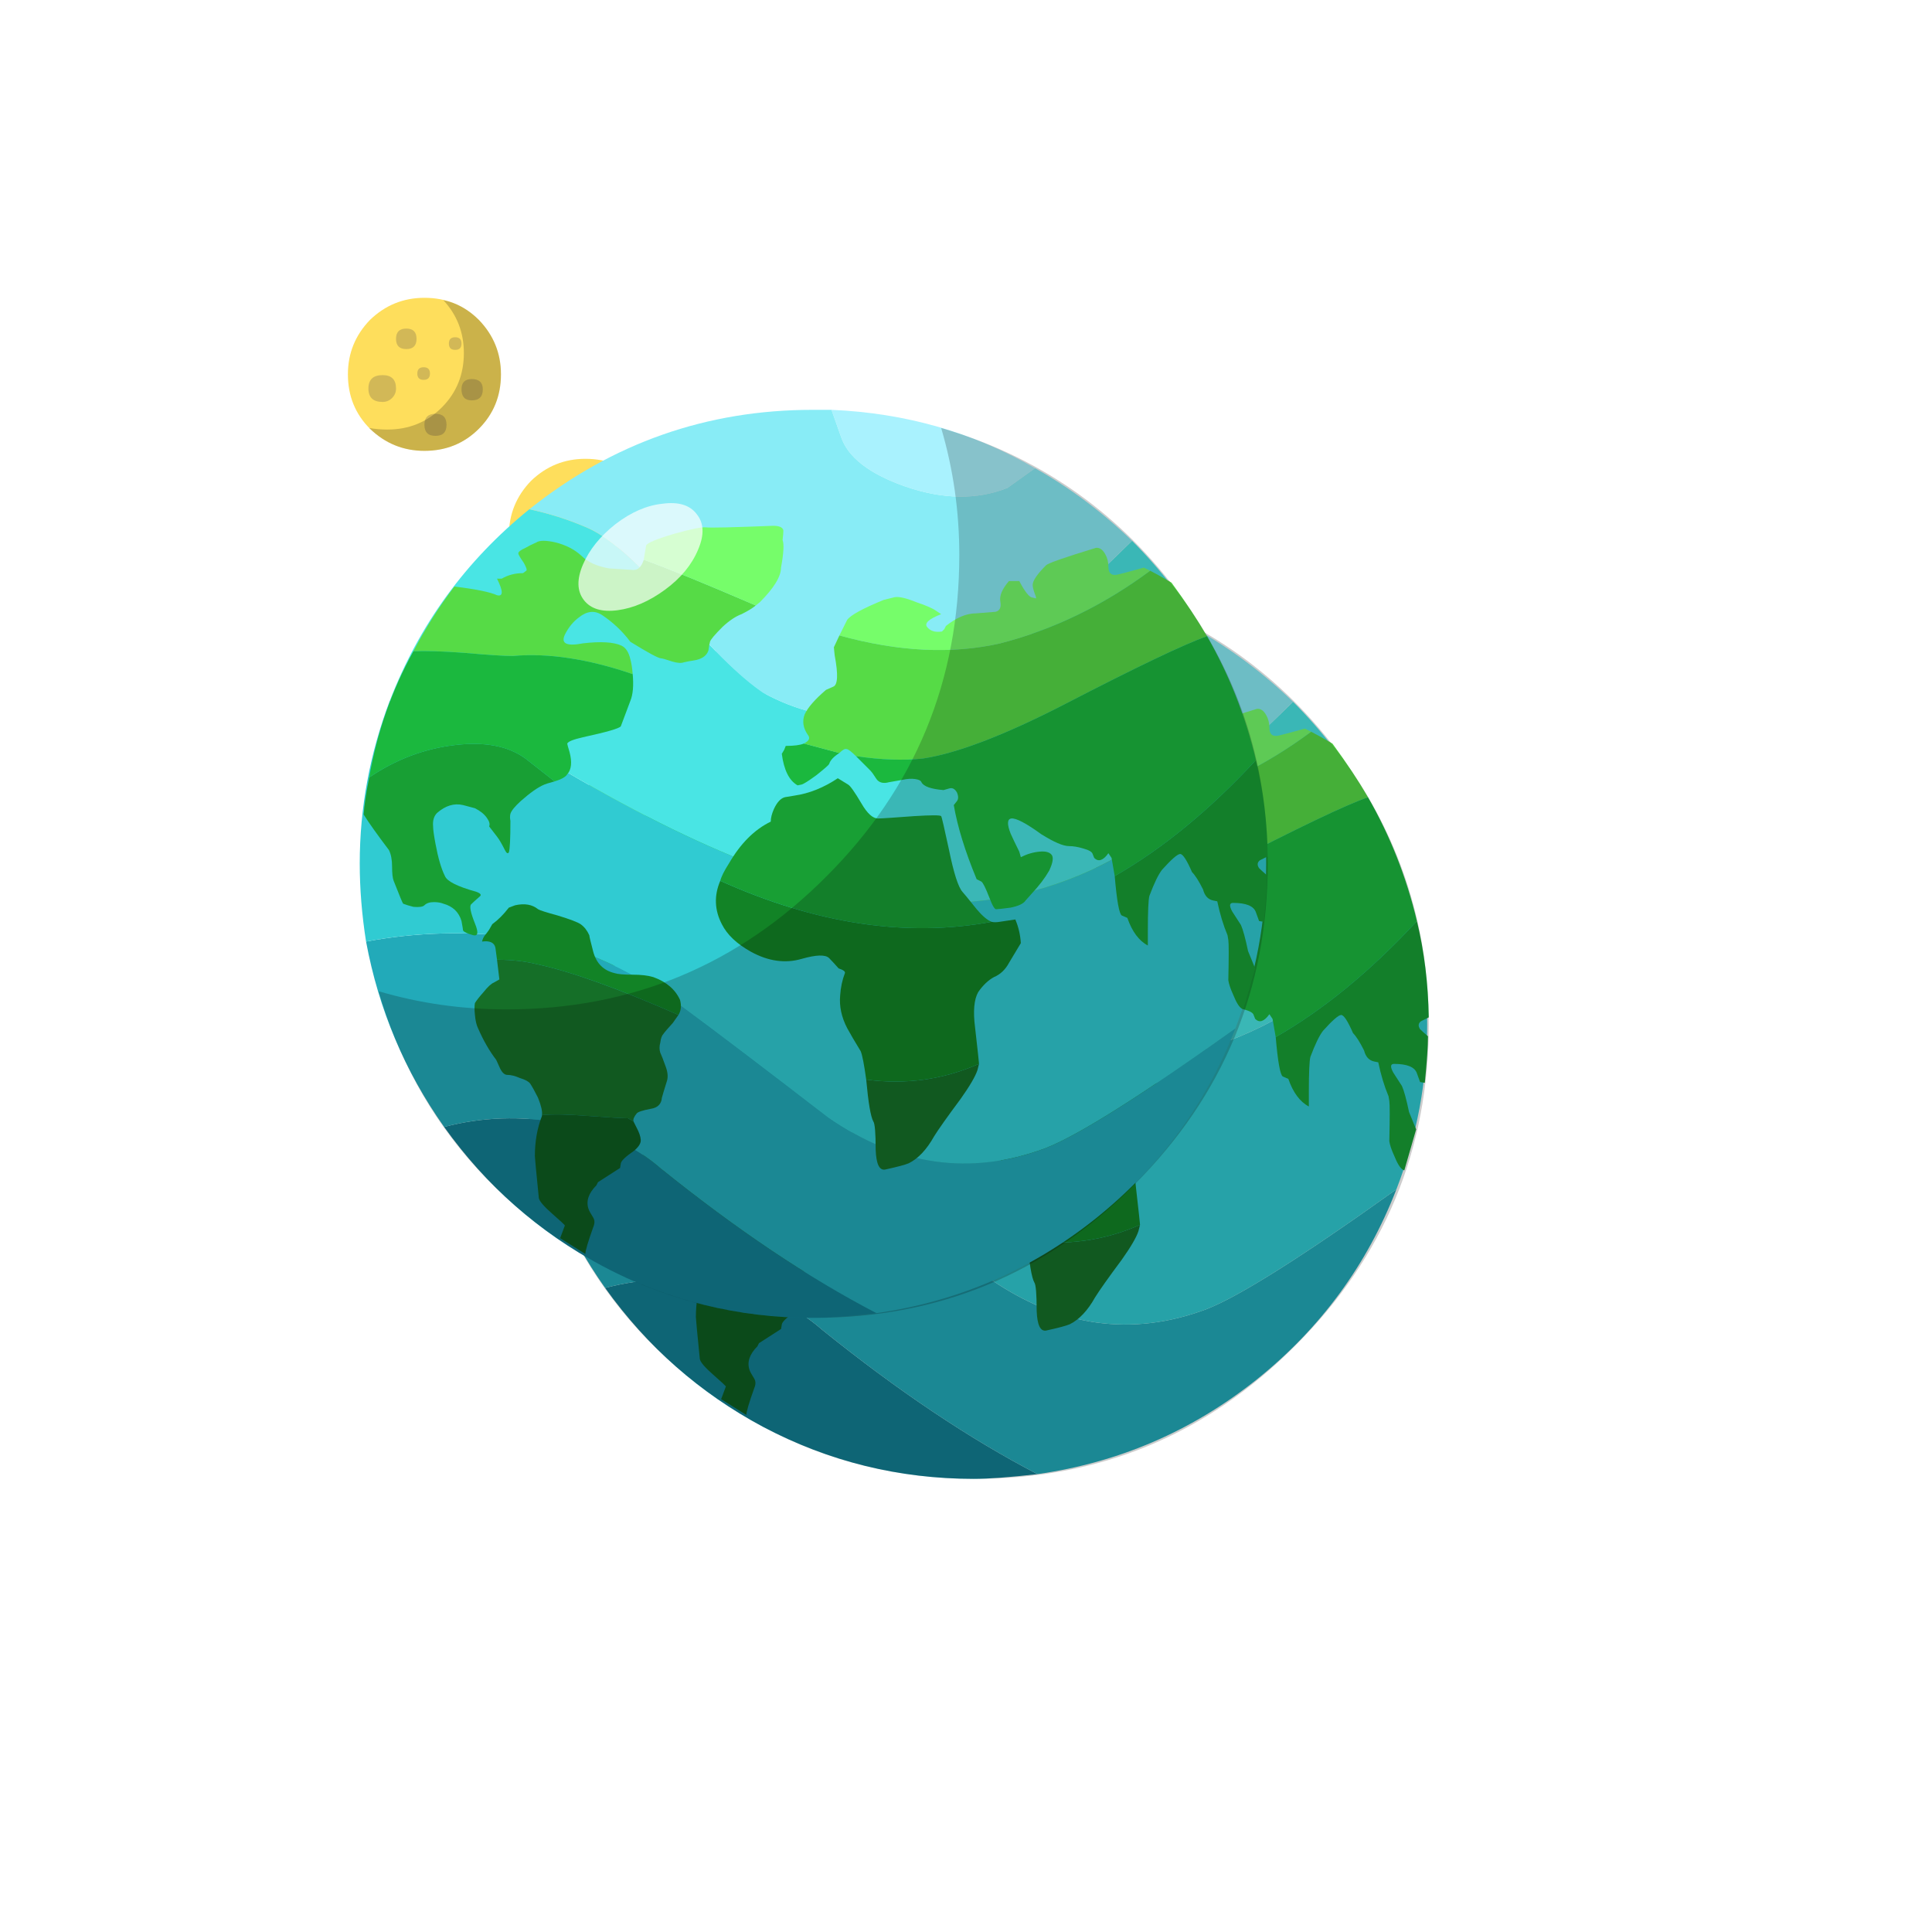 ﻿<?xml version="1.0" encoding="utf-8"?>
<svg version="1.1" xmlns:xlink="http://www.w3.org/1999/xlink" width="60px" height="60px" xmlns="http://www.w3.org/2000/svg">
  <defs>
    <path d="M 0 0  L 1024 0  L 1024 1024  L 0 1024  Z " fill-rule="evenodd" fill="black" id="path119" />
    <clipPath id="clip120">
      <use xlink:href="#path119" />
    </clipPath>
    <defs>
      <g id="Layer0_0_MEMBER_0_MEMBER_0_FILL">
        <path fill="#FEDE5C" stroke="none" d=" M 201.35 33.7 Q 201.35 31.7 199.95 30.25 198.55 28.85 196.5 28.85 194.5 28.85 193.05 30.25 191.65 31.7 191.65 33.7 191.65 35.75 193.05 37.15 194.5 38.55 196.5 38.55 198.55 38.55 199.95 37.15 201.35 35.75 201.35 33.7 Z" />
      </g>
      <g id="Layer0_0_MEMBER_0_MEMBER_1_FILL">
        <path fill="#D2B857" stroke="none" d=" M 252.75 18.45 Q 252.75 17.8 252.1 17.8 251.45 17.8 251.45 18.45 251.45 19.1 252.1 19.1 252.75 19.1 252.75 18.45 Z" />
      </g>
      <g id="Layer0_0_MEMBER_0_MEMBER_2_FILL">
        <path fill="#D2B857" stroke="none" d=" M 251.45 21.6 Q 251.45 20.75 250.6 20.75 249.7 20.75 249.7 21.6 249.7 22.45 250.6 22.45 250.95 22.45 251.2 22.2 251.45 21.95 251.45 21.6 Z" />
      </g>
      <g id="Layer0_0_MEMBER_0_MEMBER_3_FILL">
        <path fill="#D2B857" stroke="none" d=" M 256.95 21.65 Q 256.95 21 256.25 21 255.6 21 255.6 21.65 255.6 22.35 256.25 22.35 256.95 22.35 256.95 21.65 Z" />
      </g>
      <g id="Layer0_0_MEMBER_0_MEMBER_4_FILL">
        <path fill="#D2B857" stroke="none" d=" M 254.65 23.9 Q 254.65 23.2 253.95 23.2 253.25 23.2 253.25 23.9 253.25 24.6 253.95 24.6 254.65 24.6 254.65 23.9 Z" />
      </g>
      <g id="Layer0_0_MEMBER_0_MEMBER_5_FILL">
        <path fill="#D2B857" stroke="none" d=" M 255.6 18.75 Q 255.6 18.35 255.2 18.35 254.8 18.35 254.8 18.75 254.8 19.15 255.2 19.15 255.6 19.15 255.6 18.75 Z" />
      </g>
      <g id="Layer0_0_MEMBER_0_MEMBER_6_FILL">
        <path fill="#D2B857" stroke="none" d=" M 253.6 20.65 Q 253.6 20.25 253.2 20.25 252.8 20.25 252.8 20.65 252.8 21.05 253.2 21.05 253.6 21.05 253.6 20.65 Z" />
      </g>
      <g id="Layer0_0_MEMBER_1_FILL">
        <path fill="#000000" fill-opacity="0.2" stroke="none" d=" M 320.15 49.25 Q 320.15 47.25 318.75 45.8 317.75 44.8 316.5 44.55 317.8 45.95 317.8 47.9 317.8 49.95 316.4 51.35 315 52.75 312.95 52.75 312.35 52.75 311.8 52.65 L 311.85 52.7 Q 313.3 54.1 315.3 54.1 317.35 54.1 318.75 52.7 320.15 51.3 320.15 49.25 Z" />
      </g>
      <g id="Layer0_0_MEMBER_2_FILL">
        <path fill="#117E92" stroke="none" d=" M 261.9 68.15 Q 258.1 67.45 254.5 68.4 258.5 74 264.5 77.2 270.75 80.5 277.85 80.5 279.3 80.5 281.9 80.2 275.45 76.85 268.25 71.05 265.75 68.85 261.9 68.15 Z" />
      </g>
      <g id="Layer0_0_MEMBER_3_FILL">
        <path fill="#22AAB9" stroke="none" d=" M 268.25 71.05 Q 275.45 76.85 281.9 80.2 289.65 79.1 295.8 74.2 301.85 69.35 304.65 62.15 295.7 68.55 292.6 69.75 285.5 72.4 278.85 67.8 272.75 63.1 269.7 60.85 264.25 56.9 259.3 56.4 254.35 55.75 249.55 56.65 250.75 63.1 254.5 68.4 258.1 67.45 261.9 68.15 265.75 68.85 268.25 71.05 Z" />
      </g>
      <g id="Layer0_0_MEMBER_4_FILL">
        <path fill="#30CBD2" stroke="none" d=" M 305.6 44.2 L 304.85 45 Q 294.9 56.05 281.45 53.85 271.85 52.3 256.85 42.55 254.55 41 251.05 41.4 249.15 46.45 249.15 51.7 249.15 54.1 249.55 56.65 254.35 55.75 259.3 56.4 264.25 56.9 269.7 60.85 272.75 63.1 278.85 67.8 285.5 72.4 292.6 69.75 295.7 68.55 304.65 62.15 306.6 57.1 306.6 51.7 306.6 47.9 305.6 44.2 Z" />
      </g>
      <g id="Layer0_0_MEMBER_5_FILL">
        <path fill="#49E5E4" stroke="none" d=" M 298.1 31.25 Q 290.65 38.55 287.4 40.4 280.85 44.2 274.75 40.9 272.5 39.4 268.8 35 265.55 31.2 263.4 30.35 261.75 29.65 259.9 29.25 253.85 34.15 251.05 41.4 254.55 41 256.85 42.55 271.85 52.3 281.45 53.85 294.9 56.05 304.85 45 L 305.6 44.2 Q 303.55 36.7 298.1 31.25 Z" />
      </g>
      <g id="Layer0_0_MEMBER_6_FILL">
        <path fill="#A9F2FE" stroke="none" d=" M 283.7 27.8 Q 287.3 29.05 290.2 27.9 L 291.95 26.65 Q 286.1 23.25 279.05 22.95 L 279.65 24.65 Q 280.3 26.6 283.7 27.8 Z" />
      </g>
      <g id="Layer0_0_MEMBER_7_FILL">
        <path fill="#88ECF6" stroke="none" d=" M 291.95 26.65 L 290.2 27.9 Q 287.3 29.05 283.7 27.8 280.3 26.6 279.65 24.65 L 279.05 22.95 277.85 22.95 Q 267.8 22.95 259.9 29.25 261.75 29.65 263.4 30.35 265.55 31.2 268.8 35 272.5 39.4 274.75 40.9 280.85 44.2 287.4 40.4 290.65 38.55 298.1 31.25 295.25 28.5 291.95 26.65 Z" />
      </g>
      <g id="Layer0_0_MEMBER_8_MEMBER_0_FILL">
        <path fill="#156F28" stroke="none" d=" M 281.85 69.85 Q 281.9 71.2 282.45 71.1 283.6 70.85 283.95 70.7 284.85 70.25 285.55 69 285.95 68.35 287.25 66.6 288.1 65.4 288.3 64.8 L 288.4 64.4 Q 285 65.9 281.25 65.4 281.45 67.6 281.7 68.05 281.85 68.25 281.85 69.85 Z" />
      </g>
      <g id="Layer0_0_MEMBER_8_MEMBER_1_FILL">
        <path fill="#128326" stroke="none" d=" M 279.9 58.65 Q 279.65 59.3 279.6 60.05 279.5 61.1 280.05 62.15 280.35 62.7 280.9 63.6 281.05 63.95 281.25 65.4 285 65.9 288.4 64.4 288.4 64.3 288.15 62.1 287.95 60.55 288.35 59.85 288.8 59.2 289.35 58.9 289.95 58.65 290.3 58 L 291.05 56.75 Q 291 55.95 290.7 55.25 L 289.7 55.4 Q 289.4 55.45 289.2 55.4 281.1 56.9 272 52.8 271.4 54.2 272.1 55.55 272.6 56.55 273.95 57.3 275.6 58.2 277.15 57.75 278.55 57.35 278.9 57.7 279.1 57.9 279.5 58.35 279.95 58.5 279.9 58.65 Z" />
      </g>
      <g id="Layer0_0_MEMBER_8_MEMBER_2_FILL">
        <path fill="#189F34" stroke="none" d=" M 286 48.7 Q 285.9 48.6 284.3 48.7 282.3 48.85 282 48.85 281.5 48.85 280.95 47.9 280.3 46.8 280.1 46.7 L 279.45 46.3 Q 278.1 47.2 276.7 47.4 L 276.1 47.5 Q 275.7 47.6 275.4 48.25 275.2 48.7 275.2 49.05 273.65 49.8 272.55 51.7 272.1 52.4 272 52.8 281.1 56.9 289.2 55.4 288.8 55.25 288.25 54.6 287.45 53.6 287.35 53.5 286.95 53.05 286.5 50.85 286.05 48.75 286 48.7 Z" />
      </g>
      <g id="Layer0_0_MEMBER_8_MEMBER_3_FILL">
        <path fill="#189F34" stroke="none" d=" M 306.15 52 Q 305.95 51.7 306.2 51.5 L 306.7 51.25 Q 306.65 48.05 305.95 45.15 301.55 49.9 297 52.5 297.2 54.85 297.45 55 L 297.8 55.15 Q 298.25 56.45 299.1 56.9 L 299.1 56 Q 299.1 54.1 299.2 53.75 299.65 52.55 300 52.1 300.9 51.1 301.15 51.1 301.4 51.1 301.9 52.25 302.2 52.55 302.6 53.35 302.75 53.95 303.25 54.05 L 303.5 54.1 Q 303.75 55.3 304.15 56.25 L 304.2 56.55 Q 304.25 56.85 304.2 59.1 304.25 59.45 304.5 60 304.8 60.75 305.05 60.9 L 305.15 60.95 305.9 58.35 305.45 57.25 Q 305.2 56.05 305 55.6 304.65 55.05 304.45 54.75 304.15 54.2 304.5 54.2 305.75 54.2 305.95 54.8 L 306.15 55.35 306.45 55.4 Q 306.65 53.4 306.65 52.45 306.3 52.15 306.15 52 Z" />
      </g>
      <g id="Layer0_0_MEMBER_8_MEMBER_4_FILL">
        <path fill="#1BB83E" stroke="none" d=" M 276.15 44.25 L 276.05 44.5 275.9 44.75 Q 276.1 46.3 276.9 46.75 L 277.15 46.7 Q 277.35 46.65 278.1 46.1 278.85 45.5 278.9 45.4 279 45.05 279.55 44.7 L 277.3 44.1 Q 276.95 44.25 276.15 44.25 Z" />
      </g>
      <g id="Layer0_0_MEMBER_8_MEMBER_5_FILL">
        <path fill="#76FD6A" stroke="none" d=" M 296.4 32.1 Q 296.15 31.65 295.8 31.7 292.85 32.6 292.65 32.8 291.8 33.65 291.8 34.05 291.8 34.25 291.95 34.65 292.05 34.9 292 34.9 L 291.8 34.85 Q 291.5 34.85 290.95 33.8 L 290.3 33.8 Q 289.65 34.55 289.75 35.1 289.85 35.65 289.45 35.75 L 288.2 35.85 Q 287.3 35.85 286.3 36.65 L 286.2 36.85 286.05 37 Q 285.4 37.1 285.1 36.7 284.85 36.35 286 35.9 L 285.7 35.7 Q 285.35 35.45 284.45 35.15 283.35 34.7 282.95 34.85 L 282.35 35 Q 280.4 35.8 280.05 36.25 L 279.55 37.25 Q 285.15 38.8 289.75 37.75 294.8 36.45 299.25 33.15 L 298.85 32.95 Q 297.4 33.35 297.15 33.4 296.6 33.5 296.6 32.9 296.6 32.45 296.4 32.1 Z" />
      </g>
      <g id="Layer0_0_MEMBER_8_MEMBER_6_FILL">
        <path fill="#56DB46" stroke="none" d=" M 300.6 33.9 Q 299.65 33.35 299.25 33.15 294.8 36.45 289.75 37.75 285.15 38.8 279.55 37.25 L 279.2 38 279.25 38.5 Q 279.6 40.35 279.15 40.5 L 278.7 40.7 Q 277.65 41.6 277.35 42.25 277.1 42.9 277.55 43.55 277.8 43.85 277.3 44.1 L 279.55 44.7 Q 279.85 44.4 280 44.45 280.15 44.45 280.6 44.9 283 45.25 284.85 45.05 288.1 44.55 293.75 41.65 300.7 38.05 302.85 37.3 301.95 35.75 300.6 33.9 Z" />
      </g>
      <g id="Layer0_0_MEMBER_8_MEMBER_7_FILL">
        <path fill="#1BB83E" stroke="none" d=" M 287 47.75 L 286.8 48 Q 287.15 50.05 288.25 52.7 L 288.55 52.85 Q 288.7 52.95 289.05 53.85 289.35 54.65 289.5 54.6 289.65 54.6 290.4 54.5 291.15 54.35 291.35 54.05 L 291.75 53.6 Q 292.45 52.85 292.85 52.15 293.2 51.4 293 51.15 292.8 50.9 292.25 50.95 291.65 51 291.05 51.3 L 290.95 50.95 Q 290.6 50.25 290.4 49.8 290.05 48.9 290.45 48.85 290.9 48.8 292.35 49.85 293.55 50.6 294.1 50.6 294.5 50.6 295 50.75 295.55 50.9 295.6 51.1 L 295.7 51.35 Q 296.1 51.75 296.6 51.05 L 296.8 51.35 297 52.5 Q 301.55 49.9 305.95 45.15 304.95 40.95 302.85 37.3 300.7 38.05 293.75 41.65 288.1 44.55 284.85 45.05 283 45.25 280.6 44.9 L 281.5 45.8 Q 281.65 45.95 281.9 46.35 282.15 46.7 282.7 46.55 L 283.55 46.4 Q 284 46.3 284.35 46.35 284.7 46.4 284.75 46.55 284.95 46.95 286.15 47.05 L 286.5 46.95 Q 286.8 46.85 287 47.2 287.15 47.55 287 47.75 Z" />
      </g>
      <g id="Layer0_0_MEMBER_8_MEMBER_8_FILL">
        <path fill="#189F34" stroke="none" d=" M 249.75 46.25 Q 249.45 47.75 249.4 48.6 249.9 49.4 251 50.85 251.2 51.25 251.2 51.9 251.2 52.55 251.3 52.8 251.85 54.2 251.9 54.25 252.15 54.35 252.55 54.45 253.1 54.5 253.25 54.35 253.45 54.15 253.85 54.15 254.2 54.15 254.45 54.25 255.35 54.5 255.6 55.35 255.7 55.9 255.7 55.95 255.8 56.1 256.35 56.25 256.8 56.35 256.45 55.5 256.05 54.5 256.2 54.3 256.4 54.1 256.75 53.8 256.95 53.65 256.55 53.5 254.75 53 254.55 52.5 254.2 51.8 253.95 50.45 253.8 49.65 253.8 49.35 253.75 48.8 254.05 48.5 254.85 47.8 255.7 48 L 256.45 48.2 Q 256.95 48.45 257.2 48.8 257.45 49.15 257.35 49.35 L 257.85 50 Q 258.05 50.25 258.35 50.85 258.5 51.15 258.6 51 258.7 50.7 258.7 49 258.65 48.75 258.7 48.55 258.8 48.25 259.35 47.75 260.25 46.95 260.85 46.7 260.95 46.65 261.5 46.5 L 259.65 45.05 Q 258 43.85 255.15 44.2 252.25 44.55 249.75 46.25 Z" />
      </g>
      <g id="Layer0_0_MEMBER_8_MEMBER_9_FILL">
        <path fill="#56DB46" stroke="none" d=" M 257.85 34.7 Q 257.2 34.4 255.15 34.15 253.7 36.05 252.55 38.25 253.7 38.2 255.75 38.35 258 38.55 258.85 38.55 262.2 38.25 266.45 39.7 266.4 39.1 266.3 38.75 266.15 38.1 265.75 37.9 265 37.55 263.3 37.75 261.75 38.05 262.15 37.2 262.5 36.5 263.05 36.1 263.8 35.5 264.5 35.95 265.55 36.65 266.3 37.65 268 38.7 268.25 38.7 268.35 38.7 268.95 38.9 269.45 39.05 269.7 38.95 269.9 38.9 270.5 38.8 271.1 38.65 271.25 38.2 271.3 37.8 271.35 37.65 271.4 37.45 272.15 36.7 272.8 36.1 273.35 35.9 273.95 35.6 274.25 35.35 269.5 33.3 267.15 32.45 266.95 33.1 266.5 33.1 265 33 264.95 33 263.8 32.8 263.2 32.2 262.55 31.6 261.55 31.35 260.65 31.15 260.35 31.35 259.9 31.55 259.65 31.7 259.2 31.9 259.2 32.05 259.2 32.15 259.55 32.65 259.8 33.1 259.7 33.15 L 259.5 33.3 Q 258.75 33.3 258.15 33.65 L 257.85 33.65 Q 258.45 34.85 257.85 34.7 Z" />
      </g>
      <g id="Layer0_0_MEMBER_8_MEMBER_10_FILL">
        <path fill="#76FD6A" stroke="none" d=" M 274.5 35.15 Q 275.85 33.8 275.85 32.95 276.1 31.6 275.95 31.2 276 30.8 276 30.6 275.95 30.3 275.35 30.3 271.55 30.45 271.1 30.4 270.7 30.35 269.1 30.8 267.4 31.3 267.3 31.55 L 267.15 32.45 Q 269.5 33.3 274.25 35.35 L 274.5 35.15 Z" />
      </g>
      <g id="Layer0_0_MEMBER_8_MEMBER_11_FILL">
        <path fill="#1BB83E" stroke="none" d=" M 252.55 38.25 Q 250.5 41.95 249.75 46.25 252.25 44.55 255.15 44.2 258 43.85 259.65 45.05 L 261.5 46.5 Q 262.15 46.3 262.3 46.05 262.7 45.6 262.45 44.65 262.3 44.15 262.3 44.1 262.4 43.9 263.3 43.7 265.6 43.2 265.7 43 L 266.3 41.4 Q 266.55 40.8 266.45 39.7 262.2 38.25 258.85 38.55 258 38.55 255.75 38.35 253.7 38.2 252.55 38.25 Z" />
      </g>
      <g id="Layer0_0_MEMBER_8_MEMBER_12_FILL">
        <path fill="#156F28" stroke="none" d=" M 269 61.8 L 269.35 61.3 Q 263.65 58.8 260.45 58.1 259.25 57.8 257.85 57.8 L 258 59.05 257.65 59.25 Q 257.4 59.35 257 59.85 256.6 60.3 256.45 60.55 256.4 60.8 256.45 61.3 256.5 61.85 256.65 62.15 257.15 63.3 257.8 64.15 257.85 64.25 258.05 64.7 258.25 65.1 258.5 65.1 258.85 65.1 259.3 65.3 259.8 65.45 259.95 65.65 260.15 65.95 260.45 66.55 260.75 67.3 260.7 67.65 261.75 67.55 263.55 67.7 265.7 67.85 266.15 67.85 L 266.5 68.05 Q 266.45 67.85 266.7 67.55 266.8 67.4 267.6 67.25 268.25 67.15 268.3 66.55 268.35 66.35 268.6 65.55 268.75 65.15 268.55 64.6 268.3 63.9 268.2 63.7 268.1 63.4 268.2 63.05 268.25 62.65 268.4 62.5 268.5 62.35 269 61.8 Z" />
      </g>
      <g id="Layer0_0_MEMBER_8_MEMBER_13_FILL">
        <path fill="#128326" stroke="none" d=" M 269.45 60.35 Q 269 59.35 267.75 58.9 267.25 58.75 266.45 58.75 265.6 58.75 265.3 58.65 264.25 58.4 263.95 57.3 263.7 56.35 263.7 56.25 263.5 55.8 263.15 55.55 262.85 55.35 261.7 55 260.6 54.7 260.45 54.6 259.9 54.15 259 54.35 L 258.6 54.5 Q 258.1 55.15 257.55 55.55 L 257.35 55.9 Q 257.25 56.05 257.05 56.3 256.95 56.45 256.9 56.65 257.65 56.55 257.75 57.05 L 257.85 57.8 Q 259.25 57.8 260.45 58.1 263.65 58.8 269.35 61.3 269.6 60.9 269.45 60.35 Z" />
      </g>
      <g id="Layer0_0_MEMBER_8_MEMBER_14_FILL">
        <path fill="#0E5D21" stroke="none" d=" M 266.15 67.85 Q 265.7 67.85 263.55 67.7 261.75 67.55 260.7 67.65 L 260.7 67.7 Q 260.25 68.85 260.25 70.25 260.25 70.4 260.5 72.9 260.55 73.2 261.35 73.9 262.15 74.6 262.15 74.65 L 261.85 75.45 263.45 76.45 Q 263.45 76.15 263.95 74.75 264.1 74.4 263.95 74.15 263.7 73.75 263.65 73.6 263.4 72.85 264.15 72.1 L 264.25 71.9 265.65 71 265.7 70.7 Q 265.75 70.45 266.55 69.9 266.9 69.6 266.95 69.35 267 69.1 266.8 68.65 L 266.5 68.05 266.15 67.85 Z" />
      </g>
      <g id="Layer0_0_MEMBER_9_FILL">
        <path fill="#000000" fill-opacity="0.2" stroke="none" d=" M 300.85 34.3 Q 295.1 26.75 286 24.1 287.15 28 287.15 32.15 287.15 44.1 278.75 52.5 270.35 60.95 258.45 60.95 254.25 60.95 250.35 59.8 253 68.9 260.55 74.65 268.25 80.5 277.95 80.5 289.85 80.5 298.25 72.05 306.7 63.6 306.7 51.7 306.7 42 300.85 34.3 Z" />
      </g>
      <g id="Layer0_0_MEMBER_10_FILL">
        <path fill="#FFFFFF" fill-opacity="0.698" stroke="none" d=" M 7.5 0.7 Q 6.85 -0.15 5.35 0.05 3.85 0.2 2.35 1.35 0.9 2.5 0.3 3.9 -0.3 5.3 0.35 6.15 1 7 2.5 6.8 4 6.6 5.5 5.5 7 4.4 7.6 2.95 8.2 1.55 7.5 0.7 Z" />
      </g>
    </defs>
    <g transform="matrix( 10, 0, 0, 10, -1696,-99.75) ">
      <use xlink:href="#Layer0_0_MEMBER_0_MEMBER_0_FILL" />
    </g>
    <g transform="matrix( 10, 0, 0, 10, -2263.5,30.25) ">
      <use xlink:href="#Layer0_0_MEMBER_0_MEMBER_1_FILL" />
    </g>
    <g transform="matrix( 10, 0, 0, 10, -2263.5,30.25) ">
      <use xlink:href="#Layer0_0_MEMBER_0_MEMBER_2_FILL" />
    </g>
    <g transform="matrix( 10, 0, 0, 10, -2263.5,30.25) ">
      <use xlink:href="#Layer0_0_MEMBER_0_MEMBER_3_FILL" />
    </g>
    <g transform="matrix( 10, 0, 0, 10, -2263.5,30.25) ">
      <use xlink:href="#Layer0_0_MEMBER_0_MEMBER_4_FILL" />
    </g>
    <g transform="matrix( 10, 0, 0, 10, -2263.5,30.25) ">
      <use xlink:href="#Layer0_0_MEMBER_0_MEMBER_5_FILL" />
    </g>
    <g transform="matrix( 10, 0, 0, 10, -2263.5,30.25) ">
      <use xlink:href="#Layer0_0_MEMBER_0_MEMBER_6_FILL" />
    </g>
    <g transform="matrix( 10, 0, 0, 10, -2884,-255.25) ">
      <use xlink:href="#Layer0_0_MEMBER_1_FILL" />
    </g>
    <g transform="matrix( 10, 0, 0, 10, -2263.5,30.25) ">
      <use xlink:href="#Layer0_0_MEMBER_2_FILL" />
    </g>
    <g transform="matrix( 10, 0, 0, 10, -2263.5,30.25) ">
      <use xlink:href="#Layer0_0_MEMBER_3_FILL" />
    </g>
    <g transform="matrix( 10, 0, 0, 10, -2263.5,30.25) ">
      <use xlink:href="#Layer0_0_MEMBER_4_FILL" />
    </g>
    <g transform="matrix( 10, 0, 0, 10, -2263.5,30.25) ">
      <use xlink:href="#Layer0_0_MEMBER_5_FILL" />
    </g>
    <g transform="matrix( 10, 0, 0, 10, -2263.5,30.25) ">
      <use xlink:href="#Layer0_0_MEMBER_6_FILL" />
    </g>
    <g transform="matrix( 10, 0, 0, 10, -2263.5,30.25) ">
      <use xlink:href="#Layer0_0_MEMBER_7_FILL" />
    </g>
    <g transform="matrix( 10, 0, 0, 10, -2263.5,30.25) ">
      <use xlink:href="#Layer0_0_MEMBER_8_MEMBER_0_FILL" />
    </g>
    <g transform="matrix( 10, 0, 0, 10, -2263.5,30.25) ">
      <use xlink:href="#Layer0_0_MEMBER_8_MEMBER_1_FILL" />
    </g>
    <g transform="matrix( 10, 0, 0, 10, -2263.5,30.25) ">
      <use xlink:href="#Layer0_0_MEMBER_8_MEMBER_2_FILL" />
    </g>
    <g transform="matrix( 10, 0, 0, 10, -2263.5,30.25) ">
      <use xlink:href="#Layer0_0_MEMBER_8_MEMBER_3_FILL" />
    </g>
    <g transform="matrix( 10, 0, 0, 10, -2263.5,30.25) ">
      <use xlink:href="#Layer0_0_MEMBER_8_MEMBER_4_FILL" />
    </g>
    <g transform="matrix( 10, 0, 0, 10, -2263.5,30.25) ">
      <use xlink:href="#Layer0_0_MEMBER_8_MEMBER_5_FILL" />
    </g>
    <g transform="matrix( 10, 0, 0, 10, -2263.5,30.25) ">
      <use xlink:href="#Layer0_0_MEMBER_8_MEMBER_6_FILL" />
    </g>
    <g transform="matrix( 10, 0, 0, 10, -2263.5,30.25) ">
      <use xlink:href="#Layer0_0_MEMBER_8_MEMBER_7_FILL" />
    </g>
    <g transform="matrix( 10, 0, 0, 10, -2263.5,30.25) ">
      <use xlink:href="#Layer0_0_MEMBER_8_MEMBER_8_FILL" />
    </g>
    <g transform="matrix( 10, 0, 0, 10, -2263.5,30.25) ">
      <use xlink:href="#Layer0_0_MEMBER_8_MEMBER_9_FILL" />
    </g>
    <g transform="matrix( 10, 0, 0, 10, -2263.5,30.25) ">
      <use xlink:href="#Layer0_0_MEMBER_8_MEMBER_10_FILL" />
    </g>
    <g transform="matrix( 10, 0, 0, 10, -2263.5,30.25) ">
      <use xlink:href="#Layer0_0_MEMBER_8_MEMBER_11_FILL" />
    </g>
    <g transform="matrix( 10, 0, 0, 10, -2263.5,30.25) ">
      <use xlink:href="#Layer0_0_MEMBER_8_MEMBER_12_FILL" />
    </g>
    <g transform="matrix( 10, 0, 0, 10, -2263.5,30.25) ">
      <use xlink:href="#Layer0_0_MEMBER_8_MEMBER_13_FILL" />
    </g>
    <g transform="matrix( 10, 0, 0, 10, -2263.5,30.25) ">
      <use xlink:href="#Layer0_0_MEMBER_8_MEMBER_14_FILL" />
    </g>
    <g transform="matrix( 10, 0, 0, 10, -2263.5,30.25) ">
      <use xlink:href="#Layer0_0_MEMBER_9_FILL" />
    </g>
    <g transform="matrix( 10, 0, 0, 10, 366.5,318.75) ">
      <use xlink:href="#Layer0_0_MEMBER_10_FILL" />
    </g>
    <filter x="-50.00%" y="-50.00%" width="200.00%" height="200.00%" filterUnits="objectBoundingBox" id="filter121">
      <feColorMatrix type="matrix" values="1 0 0 0 0  0 1 0 0 0  0 0 1 0 0  0 0 0 1 0  " in="SourceGraphic" />
    </filter>
    <filter x="745px" y="599px" width="60px" height="60px" filterUnits="userSpaceOnUse" id="filter122">
      <feOffset dx="5" dy="5" in="SourceAlpha" result="shadowOffsetInner" />
      <feGaussianBlur stdDeviation="2.5" in="shadowOffsetInner" result="shadowGaussian" />
      <feComposite in2="shadowGaussian" operator="atop" in="SourceAlpha" result="shadowComposite" />
      <feColorMatrix type="matrix" values="0 0 0 0 0  0 0 0 0 0  0 0 0 0 0  0 0 0 0.349 0  " in="shadowComposite" />
    </filter>
    <g id="widget123">
      <g transform="matrix(0.049 0 0 0.049 745 599 )" clip-path="url(#clip120)" filter="url(#filter121)">
        <g transform="matrix( 10, 0, 0, 10, -1696,-99.75) ">
          <use xlink:href="#Layer0_0_MEMBER_0_MEMBER_0_FILL" />
        </g>
        <g transform="matrix( 10, 0, 0, 10, -2263.5,30.25) ">
          <use xlink:href="#Layer0_0_MEMBER_0_MEMBER_1_FILL" />
        </g>
        <g transform="matrix( 10, 0, 0, 10, -2263.5,30.25) ">
          <use xlink:href="#Layer0_0_MEMBER_0_MEMBER_2_FILL" />
        </g>
        <g transform="matrix( 10, 0, 0, 10, -2263.5,30.25) ">
          <use xlink:href="#Layer0_0_MEMBER_0_MEMBER_3_FILL" />
        </g>
        <g transform="matrix( 10, 0, 0, 10, -2263.5,30.25) ">
          <use xlink:href="#Layer0_0_MEMBER_0_MEMBER_4_FILL" />
        </g>
        <g transform="matrix( 10, 0, 0, 10, -2263.5,30.25) ">
          <use xlink:href="#Layer0_0_MEMBER_0_MEMBER_5_FILL" />
        </g>
        <g transform="matrix( 10, 0, 0, 10, -2263.5,30.25) ">
          <use xlink:href="#Layer0_0_MEMBER_0_MEMBER_6_FILL" />
        </g>
        <g transform="matrix( 10, 0, 0, 10, -2884,-255.25) ">
          <use xlink:href="#Layer0_0_MEMBER_1_FILL" />
        </g>
        <g transform="matrix( 10, 0, 0, 10, -2263.5,30.25) ">
          <use xlink:href="#Layer0_0_MEMBER_2_FILL" />
        </g>
        <g transform="matrix( 10, 0, 0, 10, -2263.5,30.25) ">
          <use xlink:href="#Layer0_0_MEMBER_3_FILL" />
        </g>
        <g transform="matrix( 10, 0, 0, 10, -2263.5,30.25) ">
          <use xlink:href="#Layer0_0_MEMBER_4_FILL" />
        </g>
        <g transform="matrix( 10, 0, 0, 10, -2263.5,30.25) ">
          <use xlink:href="#Layer0_0_MEMBER_5_FILL" />
        </g>
        <g transform="matrix( 10, 0, 0, 10, -2263.5,30.25) ">
          <use xlink:href="#Layer0_0_MEMBER_6_FILL" />
        </g>
        <g transform="matrix( 10, 0, 0, 10, -2263.5,30.25) ">
          <use xlink:href="#Layer0_0_MEMBER_7_FILL" />
        </g>
        <g transform="matrix( 10, 0, 0, 10, -2263.5,30.25) ">
          <use xlink:href="#Layer0_0_MEMBER_8_MEMBER_0_FILL" />
        </g>
        <g transform="matrix( 10, 0, 0, 10, -2263.5,30.25) ">
          <use xlink:href="#Layer0_0_MEMBER_8_MEMBER_1_FILL" />
        </g>
        <g transform="matrix( 10, 0, 0, 10, -2263.5,30.25) ">
          <use xlink:href="#Layer0_0_MEMBER_8_MEMBER_2_FILL" />
        </g>
        <g transform="matrix( 10, 0, 0, 10, -2263.5,30.25) ">
          <use xlink:href="#Layer0_0_MEMBER_8_MEMBER_3_FILL" />
        </g>
        <g transform="matrix( 10, 0, 0, 10, -2263.5,30.25) ">
          <use xlink:href="#Layer0_0_MEMBER_8_MEMBER_4_FILL" />
        </g>
        <g transform="matrix( 10, 0, 0, 10, -2263.5,30.25) ">
          <use xlink:href="#Layer0_0_MEMBER_8_MEMBER_5_FILL" />
        </g>
        <g transform="matrix( 10, 0, 0, 10, -2263.5,30.25) ">
          <use xlink:href="#Layer0_0_MEMBER_8_MEMBER_6_FILL" />
        </g>
        <g transform="matrix( 10, 0, 0, 10, -2263.5,30.25) ">
          <use xlink:href="#Layer0_0_MEMBER_8_MEMBER_7_FILL" />
        </g>
        <g transform="matrix( 10, 0, 0, 10, -2263.5,30.25) ">
          <use xlink:href="#Layer0_0_MEMBER_8_MEMBER_8_FILL" />
        </g>
        <g transform="matrix( 10, 0, 0, 10, -2263.5,30.25) ">
          <use xlink:href="#Layer0_0_MEMBER_8_MEMBER_9_FILL" />
        </g>
        <g transform="matrix( 10, 0, 0, 10, -2263.5,30.25) ">
          <use xlink:href="#Layer0_0_MEMBER_8_MEMBER_10_FILL" />
        </g>
        <g transform="matrix( 10, 0, 0, 10, -2263.5,30.25) ">
          <use xlink:href="#Layer0_0_MEMBER_8_MEMBER_11_FILL" />
        </g>
        <g transform="matrix( 10, 0, 0, 10, -2263.5,30.25) ">
          <use xlink:href="#Layer0_0_MEMBER_8_MEMBER_12_FILL" />
        </g>
        <g transform="matrix( 10, 0, 0, 10, -2263.5,30.25) ">
          <use xlink:href="#Layer0_0_MEMBER_8_MEMBER_13_FILL" />
        </g>
        <g transform="matrix( 10, 0, 0, 10, -2263.5,30.25) ">
          <use xlink:href="#Layer0_0_MEMBER_8_MEMBER_14_FILL" />
        </g>
        <g transform="matrix( 10, 0, 0, 10, -2263.5,30.25) ">
          <use xlink:href="#Layer0_0_MEMBER_9_FILL" />
        </g>
        <g transform="matrix( 10, 0, 0, 10, 366.5,318.75) ">
          <use xlink:href="#Layer0_0_MEMBER_10_FILL" />
        </g>
      </g>
    </g>
  </defs>
  <g transform="matrix(1 0 0 1 -745 -599 )">
    <use xlink:href="#widget123" filter="url(#filter122)" />
    <use xlink:href="#widget123" />
  </g>
</svg>